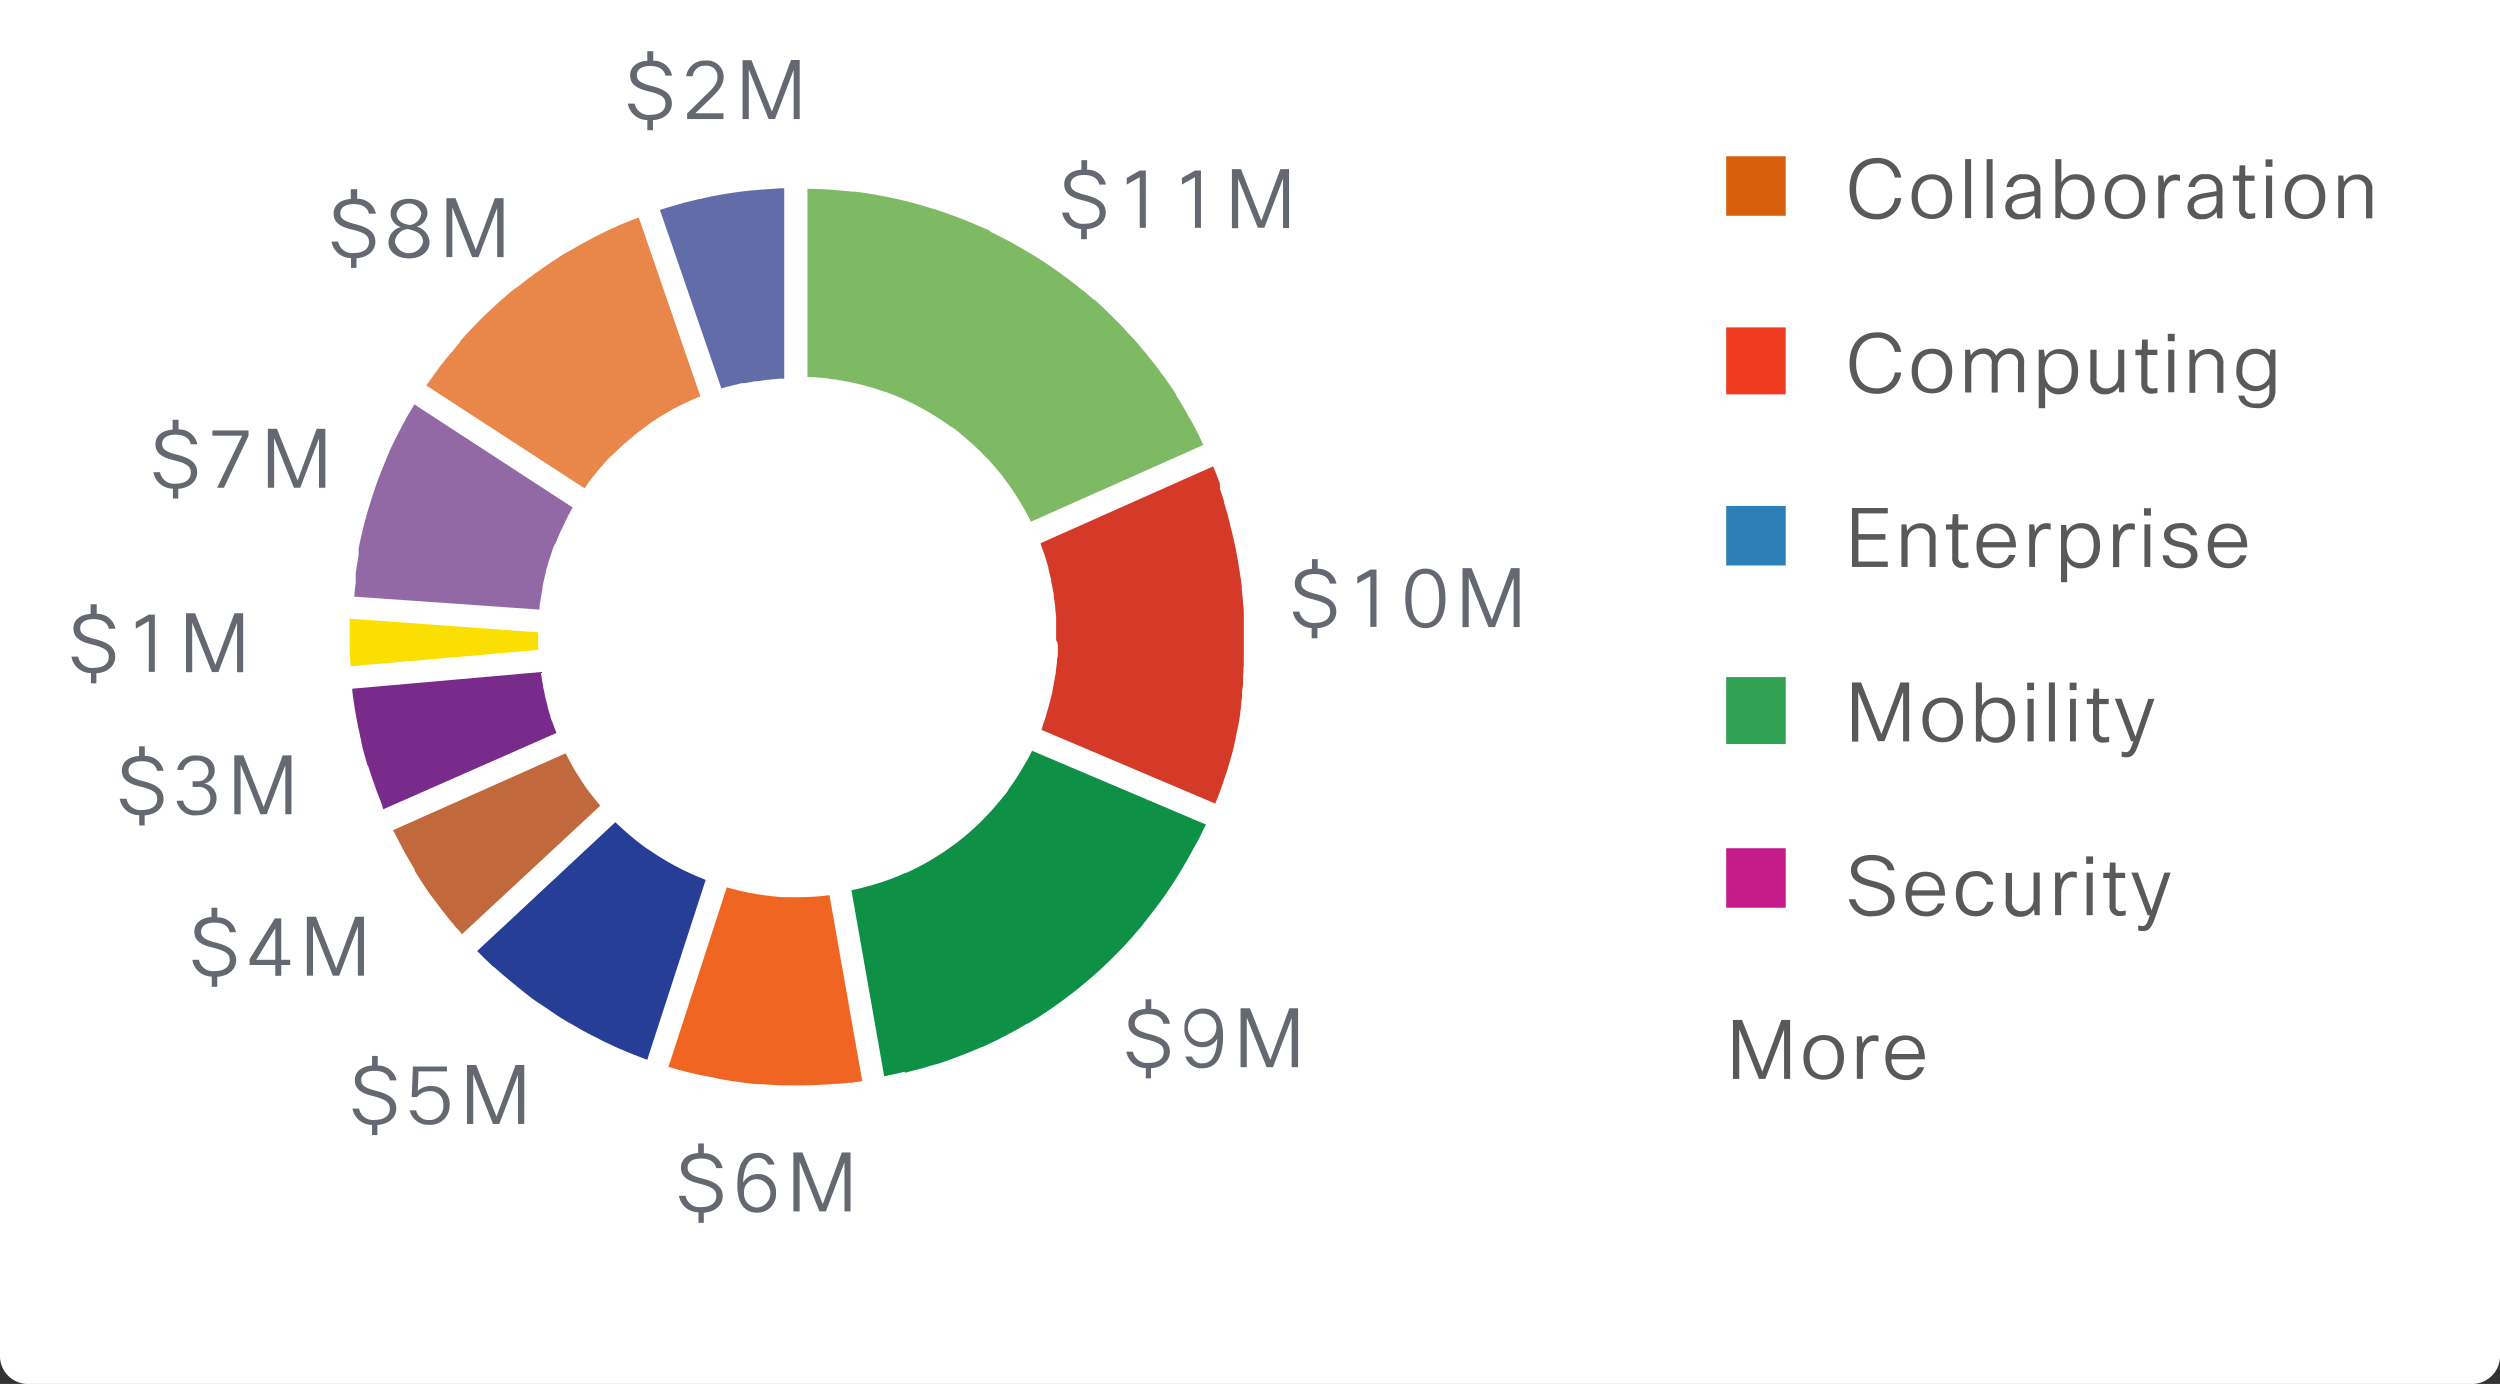 <svg id="Artwork" xmlns="http://www.w3.org/2000/svg" viewBox="0 0 336 186"><rect x="0" y="0" width="336" height="186" fill="#333333" stroke="none"/><defs><style>.cls-1{fill:#fff;}.cls-2{fill:#59595c;}.cls-3{fill:#d85f0e;}.cls-4{fill:#2c7fb7;}.cls-5{fill:#c41b89;}.cls-6{fill:#ef3b20;}.cls-7{fill:#31a254;}.cls-8{fill:#7eb963;}.cls-9{fill:#d53927;}.cls-10{fill:#9269a5;}.cls-11{fill:#fbdf00;}.cls-12{fill:#792b8c;}.cls-13{fill:#f06522;}.cls-14{fill:#263e95;}.cls-15{fill:#0f9047;}.cls-16{fill:#e9874b;}.cls-17{fill:#616ca8;}.cls-18{fill:#c1693c;}.cls-19{fill:#646871;}</style></defs><title>cis_ready_dashboards_executive_flow</title><path class="cls-1" d="M336 182.08a3.76 3.76 0 0 1-3.56 3.92H3.56A3.76 3.76 0 0 1 0 182.08V0h336v182.08z"/><path class="cls-2" d="M248.58 25.39c0-2.7 1.54-4.16 3.64-4.16a3.1 3.1 0 0 1 3.3 2.63h-.87a2.26 2.26 0 0 0-2.43-1.9c-1.6 0-2.76 1.17-2.76 3.43s1.14 3.36 2.73 3.36a2.34 2.34 0 0 0 2.46-2.13h.87a3.2 3.2 0 0 1-3.34 2.87c-2.18-.01-3.6-1.49-3.6-4.1zM259.65 23.43c1.54 0 2.72 1 2.72 3s-1.15 3-2.72 3-2.73-1-2.73-3 1.22-3 2.73-3zm0 5.38c1.09 0 1.86-.8 1.86-2.35s-.79-2.36-1.87-2.36-1.88.79-1.88 2.36.83 2.35 1.91 2.35zM264.92 29.31h-.81v-7.92h.81v7.92zM267.8 29.31h-.8v-7.92h.81v7.92zM269.67 25.13a2.06 2.06 0 0 1 2.33-1.7 2 2 0 0 1 2.23 1.92v4h-.67l-.1-.87a2.27 2.27 0 0 1-2 1 1.7 1.7 0 0 1-1.95-1.63c0-1 .61-1.61 2.18-1.87l1.71-.29v-.39a1.24 1.24 0 0 0-1.4-1.22 1.26 1.26 0 0 0-1.44 1.06h-.86zm3.75 1.21l-1.48.25c-1.2.21-1.54.58-1.54 1.18a1.07 1.07 0 0 0 1.29 1 1.69 1.69 0 0 0 1.74-1.54v-.9zM276.24 29.31v-7.92h.81v3.13a2.19 2.19 0 0 1 2-1.1c1.45 0 2.46 1 2.46 3s-1.08 3.08-2.53 3.08a2.13 2.13 0 0 1-1.98-1.09l-.12.9h-.67zm2.6-5.19c-1 0-1.84.69-1.84 2.3s.76 2.37 1.84 2.37 1.79-.76 1.79-2.41-.76-2.26-1.79-2.26zM285.61 23.43c1.54 0 2.72 1 2.72 3s-1.16 3-2.72 3-2.73-1-2.73-3 1.22-3 2.73-3zm0 5.38c1.09 0 1.86-.8 1.86-2.35s-.79-2.36-1.87-2.36-1.88.79-1.88 2.36.83 2.35 1.91 2.35zM290.07 29.31v-5.72h.67l.11 1a1.61 1.61 0 0 1 1.53-1.14 2.55 2.55 0 0 1 .61.08v.81a2.3 2.3 0 0 0-.64-.1c-.78 0-1.46.68-1.46 2.09v3h-.81zM294.14 25.13a2.06 2.06 0 0 1 2.33-1.71 2 2 0 0 1 2.23 1.92v4h-.7l-.1-.87a2.27 2.27 0 0 1-2 1 1.7 1.7 0 0 1-1.9-1.62c0-1 .61-1.61 2.18-1.87l1.71-.29v-.39a1.24 1.24 0 0 0-1.45-1.22 1.26 1.26 0 0 0-1.44 1.05h-.86zm3.75 1.21l-1.49.25c-1.2.21-1.54.58-1.54 1.18a1.07 1.07 0 0 0 1.29 1 1.69 1.69 0 0 0 1.74-1.54v-.9zM301.75 24.3V28a.63.63 0 0 0 .68.71 2.42 2.42 0 0 0 .67-.09v.69a2.69 2.69 0 0 1-.76.11 1.3 1.3 0 0 1-1.4-1.42v-3.7h-.84v-.71h.84l.06-1.37h.76v1.38H303v.7h-1.29zM304.49 22.42v-1h.93v1h-.93zm.06 6.9v-5.73h.82v5.72h-.82zM309.8 23.43c1.54 0 2.72 1 2.72 3s-1.15 3-2.72 3-2.73-1-2.73-3 1.21-3 2.73-3zm0 5.38c1.09 0 1.86-.8 1.86-2.35s-.79-2.36-1.87-2.36-1.88.79-1.88 2.36.83 2.35 1.9 2.35zM314.26 29.31v-5.72h.67l.1.86a2.08 2.08 0 0 1 1.81-1 1.87 1.87 0 0 1 2 2.07v3.82H318v-3.82a1.25 1.25 0 0 0-1.38-1.4 1.59 1.59 0 0 0-1.58 1.65v3.54h-.81z"/><path class="cls-3" d="M232 21h8v8h-8z"/><path class="cls-2" d="M253.4 72.54h-3.63v2.93h3.95v.73h-4.81v-7.92h4.81V69h-3.95v2.79h3.63v.73zM255.55 76.2v-5.72h.67l.1.86a2.08 2.08 0 0 1 1.82-1 1.87 1.87 0 0 1 2 2.07v3.79h-.81v-3.8a1.25 1.25 0 0 0-1.37-1.4 1.59 1.59 0 0 0-1.58 1.65v3.55h-.81zM263.2 71.18v3.75a.63.63 0 0 0 .68.71 2.42 2.42 0 0 0 .67-.09v.69a2.69 2.69 0 0 1-.76.11 1.3 1.3 0 0 1-1.41-1.45v-3.72h-.84v-.7h.84l.06-1.37h.76v1.38h1.29v.71h-1.29zM270.86 74.59a2.41 2.41 0 0 1-2.47 1.77c-1.58 0-2.75-1-2.75-3s1.14-3 2.67-3 2.63 1 2.63 3.21h-4.47a1.93 1.93 0 0 0 1.95 2.15 1.55 1.55 0 0 0 1.58-1.13h.88zm-4.37-1.73h3.61a1.76 1.76 0 0 0-1.78-1.86 1.84 1.84 0 0 0-1.82 1.87zM272.73 76.2v-5.72h.67l.11 1a1.61 1.61 0 0 1 1.49-1.17 2.53 2.53 0 0 1 .61.08v.81a2.29 2.29 0 0 0-.64-.1c-.78 0-1.46.68-1.46 2.09v3h-.81zM277.67 70.48l.12.91a2.26 2.26 0 0 1 2-1.08c1.45 0 2.46 1 2.46 3s-1.09 3.08-2.54 3.08a2.09 2.09 0 0 1-1.89-1v2.86H277v-7.7h.67zm1.93.52c-1 0-1.84.69-1.84 2.3s.76 2.37 1.83 2.37 1.8-.76 1.8-2.41-.76-2.26-1.79-2.26zM284 76.2v-5.72h.67l.11 1a1.61 1.61 0 0 1 1.53-1.14 2.55 2.55 0 0 1 .61.08v.81a2.3 2.3 0 0 0-.64-.1c-.78 0-1.46.68-1.46 2.09v3H284zM288.15 69.3v-1h.94v1h-.94zm.06 6.9v-5.72h.79v5.72h-.83zM292.71 73.5c-1.24-.25-1.87-.75-1.87-1.62s.74-1.57 2.16-1.57a2.1 2.1 0 0 1 2.29 1.63h-.84A1.34 1.34 0 0 0 293 71c-.89 0-1.3.38-1.3.85s.31.79 1.46 1c1.41.29 2.18.7 2.18 1.78s-.85 1.75-2.31 1.75-2.27-.69-2.38-1.74h.84a1.35 1.35 0 0 0 1.51 1.07 1.22 1.22 0 0 0 1.46-1c.02-.71-.58-.97-1.75-1.21zM301.95 74.59a2.41 2.41 0 0 1-2.47 1.77c-1.58 0-2.75-1-2.75-3s1.14-3 2.67-3 2.63 1 2.63 3.21h-4.47a1.93 1.93 0 0 0 1.95 2.15 1.55 1.55 0 0 0 1.56-1.08h.88zm-4.37-1.73h3.61a1.76 1.76 0 0 0-1.78-1.86 1.84 1.84 0 0 0-1.83 1.87z"/><path class="cls-4" d="M232 68h8v8h-8z"/><path class="cls-2" d="M253.77 120.9c0-.85-.43-1.26-2.57-1.79-1.81-.45-2.43-1.11-2.43-2.21s1-2 2.78-2c1.63 0 2.84.77 3.07 2.06h-.89c-.17-.84-.94-1.33-2.17-1.33s-1.93.53-1.93 1.22.35 1.12 2.17 1.57c2.16.55 2.84 1.21 2.84 2.44s-1.09 2.29-3 2.29a2.9 2.9 0 0 1-3.15-2.29h.89a2 2 0 0 0 2.24 1.56c1.38.01 2.15-.64 2.15-1.52zM261.33 121.39a2.41 2.41 0 0 1-2.47 1.77c-1.58 0-2.75-1-2.75-3s1.14-3 2.67-3 2.63 1 2.63 3.21h-4.47a1.93 1.93 0 0 0 1.95 2.14 1.55 1.55 0 0 0 1.56-1.08h.88zm-4.33-1.73h3.61a1.76 1.76 0 0 0-1.78-1.89 1.85 1.85 0 0 0-1.83 1.89zM267.92 121.23a2.32 2.32 0 0 1-2.43 1.92c-1.47 0-2.62-1-2.62-3s1.1-3.07 2.62-3.07a2.24 2.24 0 0 1 2.4 1.8H267a1.38 1.38 0 0 0-1.47-1.11c-1 0-1.78.76-1.78 2.41s.8 2.25 1.78 2.25a1.45 1.45 0 0 0 1.53-1.23h.88zM270.41 117.27v3.81a1.23 1.23 0 0 0 1.34 1.38 1.56 1.56 0 0 0 1.56-1.69v-3.5h.83V123h-.68l-.09-.79a2.07 2.07 0 0 1-1.8 1 1.86 1.86 0 0 1-2-2.08v-3.81h.81zM276.2 123v-5.72h.67l.11 1a1.61 1.61 0 0 1 1.53-1.14 2.52 2.52 0 0 1 .61.08v.78a2.26 2.26 0 0 0-.64-.1c-.78 0-1.46.68-1.46 2.09v3h-.82zM280.38 116.1v-1h.93v1h-.93zm.06 6.9v-5.72h.82V123h-.82zM284.34 118v3.75a.62.62 0 0 0 .68.71 2.43 2.43 0 0 0 .67-.09v.63a2.73 2.73 0 0 1-.76.11 1.3 1.3 0 0 1-1.41-1.45V118h-.84v-.7h.84l.05-1.38h.76v1.38h1.29v.7h-1.29zM289.75 123.06c-.5 1.41-.8 2.08-1.74 2.08a2.41 2.41 0 0 1-.64-.1v-.67a2.21 2.21 0 0 0 .56.09c.5 0 .66-.38 1-1.46h-.29l-2.18-5.72h.88l1.83 5.07 1.73-5.07h.83zM236.41 145l-2.66-6.67V145h-.84v-7.92h1.22l2.73 6.94 2.56-6.94h1.17V145h-.81v-6.61l-2.51 6.61h-.86zM245.11 139.11c1.54 0 2.72 1 2.72 3s-1.15 3-2.72 3-2.73-1-2.73-3 1.21-3 2.73-3zm0 5.38c1.09 0 1.86-.8 1.86-2.36s-.79-2.35-1.87-2.35-1.88.79-1.88 2.35.78 2.36 1.9 2.36zM249.56 145v-5.72h.67l.11 1a1.61 1.61 0 0 1 1.53-1.14 2.52 2.52 0 0 1 .6.08v.78a2.26 2.26 0 0 0-.64-.1c-.78 0-1.46.68-1.46 2.09v3h-.81zM258.62 143.39a2.41 2.41 0 0 1-2.47 1.77c-1.58 0-2.75-1-2.75-3s1.14-3 2.67-3 2.63 1 2.63 3.21h-4.47a1.93 1.93 0 0 0 1.95 2.14 1.55 1.55 0 0 0 1.56-1.08h.88zm-4.37-1.73h3.61a1.76 1.76 0 0 0-1.78-1.89 1.85 1.85 0 0 0-1.83 1.89z"/><path class="cls-5" d="M232 114h8v8h-8z"/><path class="cls-2" d="M248.58 48.83c0-2.7 1.54-4.16 3.64-4.16a3.1 3.1 0 0 1 3.3 2.63h-.87a2.26 2.26 0 0 0-2.43-1.9c-1.6 0-2.76 1.17-2.76 3.43s1.14 3.36 2.73 3.36a2.34 2.34 0 0 0 2.46-2.13h.87a3.2 3.2 0 0 1-3.34 2.87c-2.18-.01-3.6-1.54-3.6-4.1zM259.66 46.87c1.54 0 2.72 1 2.72 3s-1.15 3-2.72 3-2.73-1-2.73-3 1.21-3 2.73-3zm0 5.38c1.09 0 1.86-.8 1.86-2.35s-.79-2.36-1.87-2.36-1.88.79-1.88 2.36.82 2.35 1.9 2.35zM264.11 52.76V47h.67l.09.78a1.94 1.94 0 0 1 1.73-.95 1.71 1.71 0 0 1 1.69 1 2 2 0 0 1 1.86-1 1.78 1.78 0 0 1 1.89 2v3.88h-.83v-3.77a1.15 1.15 0 0 0-1.21-1.37 1.57 1.57 0 0 0-1.51 1.67v3.52h-.81v-3.82a1.15 1.15 0 0 0-1.23-1.38 1.56 1.56 0 0 0-1.51 1.66v3.53h-.81zM274.71 47l.13 1a2.26 2.26 0 0 1 2-1.08c1.45 0 2.46 1 2.46 3S278.21 53 276.76 53a2.09 2.09 0 0 1-1.89-1v2.86H274V47h.67zm1.93.53c-1 0-1.84.69-1.84 2.3s.76 2.37 1.83 2.37 1.8-.76 1.8-2.41-.76-2.22-1.79-2.22zM281.78 47v3.81a1.23 1.23 0 0 0 1.34 1.39 1.56 1.56 0 0 0 1.56-1.69V47h.82v5.72h-.68l-.08-.72a2.07 2.07 0 0 1-1.8 1 1.86 1.86 0 0 1-2-2.08V47h.81zM288.61 47.74v3.75a.63.63 0 0 0 .68.71 2.42 2.42 0 0 0 .67-.09v.69a2.69 2.69 0 0 1-.76.11 1.3 1.3 0 0 1-1.41-1.45v-3.72H287V47h.84l.06-1.37h.76V47h1.29v.71h-1.29zM291.35 45.86v-1h.93v1h-.93zm.06 6.9V47h.82v5.72h-.83zM294.26 52.76V47h.67l.07.9a2.08 2.08 0 0 1 1.82-1 1.87 1.87 0 0 1 2 2.07v3.82H298V49a1.25 1.25 0 0 0-1.37-1.4 1.59 1.59 0 0 0-1.58 1.65v3.54h-.81zM301.65 53.22a1.41 1.41 0 0 0 1.58 1 1.52 1.52 0 0 0 1.77-1.57v-1a2.25 2.25 0 0 1-1.95.92 2.53 2.53 0 0 1-2.48-2.81c0-1.83 1.06-2.89 2.52-2.89a2.13 2.13 0 0 1 1.93 1l.13-.88h.67v5.64a2.25 2.25 0 0 1-2.52 2.22c-1.42 0-2.28-.64-2.47-1.68h.87zm1.53-1.34a1.81 1.81 0 0 0 1.83-2.1c0-1.47-.77-2.21-1.84-2.21s-1.79.7-1.79 2.21a1.86 1.86 0 0 0 1.8 2.1z"/><path class="cls-6" d="M232 44h8v9h-8z"/><path class="cls-2" d="M252.41 99.64L249.75 93v6.67h-.84v-7.95h1.22l2.73 6.94 2.56-6.94h1.17v7.92h-.81V93l-2.51 6.61h-.86zM261.11 93.76c1.54 0 2.72 1 2.72 3s-1.16 3-2.72 3-2.73-1-2.73-3 1.21-3 2.73-3zm0 5.38c1.09 0 1.86-.8 1.86-2.35s-.79-2.36-1.87-2.36-1.88.79-1.88 2.36.78 2.35 1.9 2.35zM265.56 99.64v-7.92h.81v3.13a2.19 2.19 0 0 1 2-1.1c1.45 0 2.46 1 2.46 3s-1.08 3.08-2.53 3.08a2.13 2.13 0 0 1-1.93-1.07l-.12.9h-.67zm2.6-5.19c-1 0-1.84.69-1.84 2.3s.76 2.37 1.84 2.37 1.79-.76 1.79-2.41-.76-2.26-1.79-2.26zM272.45 92.75v-1h.93v1h-.93zm.05 6.9v-5.73h.83v5.72h-.83zM276.18 99.64h-.81v-7.92h.81v7.92zM278.16 92.75v-1h.93v1h-.93zm.05 6.9v-5.73h.79v5.72h-.83zM282.12 94.63v3.75a.63.63 0 0 0 .68.71 2.42 2.42 0 0 0 .67-.09v.7a2.69 2.69 0 0 1-.76.11 1.3 1.3 0 0 1-1.41-1.45v-3.73h-.84v-.71h.84l.06-1.37h.76v1.38h1.29v.71h-1.29zM287.53 99.71c-.49 1.41-.8 2.08-1.74 2.08a2.36 2.36 0 0 1-.64-.1V101a2.17 2.17 0 0 0 .56.09c.49 0 .66-.39 1-1.46h-.29l-2.18-5.72h.88L287 99l1.73-5.07h.82z"/><path class="cls-7" d="M232 91h8v9h-8z"/><path class="cls-8" d="M108.69 50.69h.53l1.23.09.6.06.95.16h.2l.57.09.69.12.55.1.3.06.62.14.85.2.78.21.92.26.52.18 1 .33h.09l.55.21.66.26.54.22.25.11 1 .47.21.1c.41.19.82.4 1.22.61l.39.21c.34.18.67.37 1 .57l.61.37.59.37c.4.26.8.52 1.18.8l.54.38.17.06c.42.31.84.63 1.25 1l.08.07c.3.24.59.5.88.75l.12.1c.39.35.78.7 1.15 1.06l.23.21.46.48c.27.28.55.55.81.84l.13.15q.89 1 1.71 2v.05c.5.64 1 1.3 1.44 2 .13.2.25.4.38.6.29.45.57.9.84 1.37l.35.61c.25.46.49.93.72 1.4l23.18-10.32c-.14-.3-.28-.61-.43-.92l-.1-.21-.1-.19c-.25-.5-.5-1-.77-1.5-.18-.34-.38-.66-.57-1s-.5-.9-.76-1.34l-.07-.12-.15-.25-.31-.51-.34-.54-.13-.32-.14-.21-.17-.25q-.45-.68-.92-1.35l-.24-.35-.53-.69-.74-1-.12-.15-.22-.28-.39-.48c-.27-.34-.53-.69-.81-1l-.72-.86-.42-.48-.19-.21-.17-.18-.43-.46-.6-.65-.57-.62c-.3-.31-.6-.6-.9-.9l-.21-.21-.06-.06-.41-.4-.26-.25-.88-.86-.62-.57-.08-.07-.2-.1-.56-.47c-.41-.35-.81-.71-1.23-1q-1.85-1.5-3.8-2.84l-.35-.25-.17-.11-.66-.44-.68-.44-.17-.1c-.45-.29-.92-.55-1.37-.82l-.36-.22q-2-1.2-4.18-2.24l-.38-.19L133 31l-.72-.33-.28-.1a59.67 59.67 0 0 0-6.24-2.4l-.91-.27c-.63-.19-1.26-.39-1.91-.56a59.89 59.89 0 0 0-6.31-1.34l-.63-.1-1-.14h-.46l-1.25-.13-1.57-.13-1.19-.08h-.28l-1.73-.06v25.32h.26z"/><path class="cls-9" d="M142.18 87v.5c0 .35 0 .7-.08 1s0 .46-.07.69q-.06.54-.13 1.07c0 .24-.07.48-.11.72s-.09.54-.14.8l-.21 1.08v.12l-.11.48q-.11.45-.23.9l-.13.47-.1.35-.24.8v.07l-.08.26-.13.4c-.11.32-.22.64-.34 1v.08l-.11.3 23.37 9.92.17-.44.34-.88.18-.48c.12-.32.23-.64.34-1l.14-.42c.12-.34.23-.69.34-1l.11-.35c.11-.37.23-.73.33-1.1l.09-.31c.11-.38.22-.77.32-1.16l.07-.27.09-.35v-.12c.06-.23.12-.45.17-.68l.06-.26v-.13l.05-.24.1-.47.09-.38.1-.51.12-.64.05-.26v-.1l.08-.43v-.26c0-.19.07-.37.1-.56v-.26l.05-.37v-.23l.1-.68v-.31-.19c0-.37.09-.74.13-1.11v-.98c0-.22 0-.44.06-.66v-.26c0-.25 0-.51.05-.77v-.15-.31V88.52v-.39-.7-.33-1-.16-.11-.64-1V84v-.49-1s0-.67-.06-1-.05-.68-.08-1-.08-.83-.13-1.24v-.28c0-.32-.07-.65-.12-1s-.09-.69-.14-1-.11-.71-.17-1.06-.07-.5-.12-.75c-.07-.37-.14-.73-.21-1.09 0-.19-.07-.38-.11-.57l-.12-.56-.25-1.1c-.11-.48-.24-1-.36-1.44v-.06l-.08-.31-.17-.62v-.09l-.06-.2-.3-1-.16-.49V67.43l-.09-.27c-.08-.24-.15-.48-.23-.72-.08-.23-.16-.45-.24-.68l-.02-.76c-.06-.18-.13-.36-.2-.55s-.13-.36-.2-.53l-.41-1-.1-.24-23.2 10.33.16.5c.13.33.24.67.36 1l.19.59c.13.4.25.81.36 1.21v.15c.13.48.25 1 .36 1.44v.19c0 .14.06.29.09.42.1.45.18.9.26 1.35v.23c.08.5.15 1 .21 1.5v.11c0 .4.08.8.11 1.21v3.12c.26.36.25.69.24.97z"/><path class="cls-10" d="M72.51 81.93v-.28c0-.35.09-.69.14-1l.12-.75s.09-.53.14-.8v-.21l.1-.51c.06-.27.12-.54.19-.81s.1-.44.16-.66v-.13l.09-.31c.09-.34.19-.67.29-1s.15-.49.23-.73.21-.61.31-.91l.2-.54.2-.29c.29-.76.61-1.51 1-2.25l.24-.51v-.06l.29-.57c.1-.19.19-.38.29-.56s.31-.56.47-.84L55.69 54.35l-.38.65c-.26.44-.53.87-.78 1.32l-.18.35-.28.5-.14.28c-.32.62-.65 1.24-.95 1.87l-.12.25-.22.43-.44 1-.2.49c-.1.24-.19.48-.29.71s-.24.55-.35.83-.21.54-.31.81l-.23.61-.09.22c-.07.18-.12.36-.18.54l-.09.25-.29.85q-.29.86-.55 1.73l-.21.69c-.12.42-.23.85-.35 1.27-.06.21-.11.42-.16.63l-.16.62c0 .19-.1.37-.14.56l-.18.85-.06.27c0 .15-.07.29-.1.43s0 .21-.06.31v.93l-.11.62v.06c0 .15-.06.3-.08.46-.07.43-.14.85-.2 1.28V78.12c0 .18 0 .36-.05.54-.06.51-.11 1-.16 1.53z"/><path class="cls-11" d="M72.33 87v-1.2-.29-.52L47 83.15v4.1c0 .4 0 .8.06 1.2 0 .27 0 .54.06.8v.3l25.27-2.21c-.04-.1-.05-.23-.06-.34z"/><path class="cls-12" d="M74.75 98.42l-.14-.36c-.11-.29-.22-.59-.32-.88l-.29-.7c0-.24-.11-.48-.19-.73s-.16-.54-.23-.82v-.1c-.08-.3-.17-.61-.24-.92s-.15-.63-.21-1-.13-.4-.13-.62-.12-.65-.17-1-.08-.51-.12-.76v-.21l-25.36 2.24v.34q.29 2.35.76 4.69c.08.41.19.82.28 1.24 0 .19.07.38.12.56l.05.25v.11l.08.31v.06l.05.21.09.36c.07.29.16.57.24.86s.19.68.28 1l.05.19.15.26.11.36.21.64c.11.35.23.7.35 1l.22.65.12.35.19.52c.14.39.3.77.45 1.15.05.14.1.27.15.41l.09.24v.11l.11.26v.08l23.29-10.26z"/><path class="cls-13" d="M112.53 145.68l1.09-.11.53-.05h.27l1.11-.16.36-.05-4.41-25-.9.11c-1.1.1-2.2.16-3.32.16h-1.51s-1 0-1.46-.08a35.34 35.34 0 0 1-4.31-.66l-.75-.16-.77-.2-.78-.22-7.85 24.16h.11c1.47.44 3 .81 4.44 1.13l.62.09 1.65.36.65.12c1.34.22 2.68.42 4 .55l.65.05h.61l.73.06q.85.06 1.69.09h1.4a59.5 59.5 0 0 0 6.09-.22z"/><path class="cls-14" d="M94.22 118c-.91-.37-1.8-.77-2.68-1.21l-.69-.36a35.36 35.36 0 0 1-3.52-2.14l-.33-.2c-.22-.15-.43-.31-.65-.47a35.43 35.43 0 0 1-2.73-2.27c-.31-.28-.62-.56-.92-.85l-1.87 1.75-16.7 15.57.11.11.43.43c.55.55 1.11 1.09 1.68 1.61l.09.03c.42.38.84.75 1.27 1.12 1.2 1 2.43 2 3.7 3l.23.16c.49.36 1 .69 1.48 1s.84.58 1.27.86l.24.16.37.26c.55.35 1.11.69 1.68 1l.53.31.89.51 1 .55.3.15 1 .5.6.32.37.18.58.26.77.37.38.17.79.33.35.15.89.37 1.31.5.55.2 7.85-24.16z"/><path class="cls-15" d="M121.62 144.18l1.14-.3.39-.1h.08l.43-.12.5-.14 1.4-.43h.06l.16-.05h.09l.15-.05 1.12-.38.79-.28c.76-.28 1.51-.57 2.26-.87l.13-.06 1-.41.57-.25h.07l.79-.36.15-.07 1.34-.64.67-.36.59-.3.74-.4.12-.07.37-.2.34-.19.94-.56h.08l.25-.14.12-.07.13-.08.23-.14.9-.56.87-.57c.55-.37 1.1-.74 1.63-1.13l.43-.31c.42-.3.82-.63 1.23-.94l.48-.35.3-.24.85-.7.1-.08.16-.14.38-.31.8-.69.78-.69q.74-.68 1.44-1.36l.38-.37.19-.2.16-.16c1-1 1.94-2 2.85-3.1l.52-.59.13-.16.12-.15.17-.22.77-1c.22-.29.46-.57.67-.85l.33-.44.35-.46q.74-1 1.45-2.07l.4-.61.35-.54c.06-.08.1-.16.15-.24l.42-.7.11-.18.14-.22.52-.89.25-.43.47-.85.26-.49.67-1.17.28-.56.36-.75.36-.69.08-.18-23.38-9.92-.08.17-.27.54c-.18.35-.37.7-.57 1l-.26.46-.28.47c-.24.41-.49.8-.75 1.2l-.08.13c-.29.43-.59.86-.9 1.28v.07c-.31.42-.64.84-1 1.25l-.07.08c-.25.3-.51.6-.76.9l-.38.44c-.21.24-.44.47-.66.7l-.39.41-.17.18-.62.61-.29.28-.45.41-.48.42-.26.23-.74.61-.11.09-.44.35-1 .72-.62.44-.61.4-.73.47-.92.55-.47.27c-.42.23-.84.46-1.27.67l-.61.3-.73.34h-.11c-.71.32-1.42.62-2.14.88l-.8.28-.46.16h-.07l-.65.21-.33.1-1 .27-.23.06c-.5.13-1 .24-1.51.35l4.4 25c.92-.18 1.85-.38 2.76-.61z"/><path class="cls-16" d="M84.27 29.84l-.72.29-.37.16c-.59.26-1.19.53-1.77.81l-.9.44-.68.35-.19.1-.14.08-.78.42-.2.11-.61.33-.42.24-.5.3-.34.19-.39.22-.1.06-.2.12h-.06l-.72.45-.18.14c-.49.31-1 .63-1.44.95l-.42.29-1.28.9-.13.1-.73.54-.9.71-.17.13-.23.18-.7.48-.35.28-.08.07-.06.05-.2.18-.27.24c-.49.42-1 .84-1.46 1.28q-1.76 1.6-3.38 3.33l-.15.16-.61.67-.23.25-.27.3-.14.26-.13.16c-.23.27-.45.54-.67.81-.48.57-1 1.14-1.41 1.72l-.11.13-.08.1-.4.49-.18.26-.67.94-.38.53-.17.23-.16.23-.15.21 21.29 13.83.06-.09L79 65l.21-.29.33-.43.47-.6.13-.16.63-.75.23-.22v-.05q.52-.6 1.08-1.17l.4-.33c.25-.25.5-.5.76-.73l.57-.53.68-.59c.44-.38.89-.75 1.35-1.11l.13-.1.5-.38c.34-.26.7-.51 1-.75l.13-.09 1-.64.15-.09c.49-.31 1-.61 1.5-.89l.42-.23.48-.25 1-.48.79-.37.66-.29.53-.22-8.27-24h-.13c-.5.18-.98.38-1.46.58z"/><path class="cls-17" d="M104.85 25.31l-.85.06-1.31.09-1.55.13H101c-1.75.18-3.51.44-5.26.78l-.27.06-.39.09c-.94.19-1.87.4-2.8.64l-.39.1-1.32.38-1.57.47-.31.1 8.26 24 .91-.27h.08l.41-.11.89-.22.52-.12h.39c.46-.09.91-.18 1.36-.25h.22c.5-.08 1-.15 1.5-.21h.11c.5-.06 1-.1 1.49-.14H105.4V25.3h-.58z"/><path class="cls-18" d="M80.68 108.28l-.15-.18-.43-.52-.1-.12c-.3-.38-.61-.75-.9-1.14-.3-.4-.58-.81-.85-1.22l-.18-.28c-.22-.33-.43-.67-.63-1l-.35-.58-.18-.32c-.19-.33-.36-.65-.54-1l-.21-.42-.16-.25-23.18 10.33.18.32.31.6c.21.42.43.84.65 1.26l.34.65.27.48.34.58.43.74.36.61.06.18v.08l.13.2.23.38.43.68c.26.4.52.8.79 1.2s.63.91 1 1.36l.36.49c.46.63.93 1.24 1.42 1.85l.07.09c.35.44.72.87 1.08 1.3l.35.37.48.55 13-12.08z"/><path class="cls-19" d="M176.37 84.41a2.65 2.65 0 0 1-2.62-2.21h.89a1.9 1.9 0 0 0 2.13 1.51c1.33 0 2-.62 2-1.46s-.41-1.23-2.44-1.73c-1.69-.42-2.31-1.07-2.31-2.12s.8-1.84 2.31-1.95v-1.3h.77v1.29a2.49 2.49 0 0 1 2.52 2h-.89c-.17-.83-.87-1.29-2.06-1.29s-1.78.53-1.78 1.19.29 1.07 2 1.5c2 .5 2.71 1.25 2.71 2.37s-.9 2.1-2.54 2.22v1.35h-.77v-1.37zM184.17 84.29v-6.85l-1.75 1v-.89l1.76-1h.82v7.7h-.81zM188.87 80.42c0-2.83 1.18-4 2.7-4s2.7 1.18 2.7 4-1.17 4-2.7 4-2.7-1.21-2.7-4zm4.55 0c0-2.27-.66-3.31-1.86-3.31s-1.86 1-1.86 3.31.66 3.33 1.86 3.33 1.87-1.05 1.87-3.33zM200.06 84.29l-2.66-6.67v6.67h-.84v-7.93h1.22l2.73 6.94 2.56-6.94h1.17v7.92h-.81v-6.61l-2.51 6.61h-.86zM154 143.55a2.65 2.65 0 0 1-2.62-2.21h.89a1.9 1.9 0 0 0 2.13 1.51c1.33 0 2-.62 2-1.46s-.41-1.23-2.44-1.73c-1.69-.42-2.31-1.07-2.31-2.12s.8-1.84 2.31-1.95v-1.29h.77v1.29a2.49 2.49 0 0 1 2.52 2h-.89c-.17-.83-.87-1.29-2.06-1.29s-1.78.53-1.78 1.19.29 1.07 2 1.5c2 .5 2.71 1.25 2.71 2.37s-.9 2.1-2.54 2.22v1.35H154v-1.36zM160.21 142a1.34 1.34 0 0 0 1.4.91c1.09 0 1.87-.8 2-3.31a2.22 2.22 0 0 1-2 1.14 2.35 2.35 0 0 1-2.42-2.57 2.47 2.47 0 0 1 2.51-2.62c1.86 0 2.68 1.4 2.68 3.7 0 3.33-1.26 4.33-2.8 4.33a2.21 2.21 0 0 1-2.26-1.58h.89zm3.26-3.76a1.8 1.8 0 0 0-1.76-2 1.91 1.91 0 1 0 1.76 2.01zM170.23 143.43l-2.66-6.67v6.67h-.84v-7.92H168l2.73 6.94 2.56-6.94h1.17v7.92h-.86v-6.61l-2.51 6.61h-.86zM93.87 162.93a2.65 2.65 0 0 1-2.62-2.21h.89a1.9 1.9 0 0 0 2.13 1.51c1.33 0 2-.62 2-1.46s-.41-1.23-2.44-1.73c-1.69-.42-2.31-1.07-2.31-2.12s.8-1.84 2.31-1.95v-1.29h.77V155a2.49 2.49 0 0 1 2.52 2h-.86c-.17-.83-.87-1.29-2.06-1.29s-1.78.53-1.78 1.19.29 1.07 2 1.5c2 .5 2.71 1.25 2.71 2.37s-.9 2.1-2.54 2.22v1.35h-.72v-1.36zM103.21 156.52a1.3 1.3 0 0 0-1.34-.9c-1 0-1.88.74-2 3.31a2.26 2.26 0 0 1 2-1.14 2.36 2.36 0 0 1 2.42 2.57 2.47 2.47 0 0 1-2.53 2.62c-1.86 0-2.66-1.45-2.66-3.7 0-3.46 1.37-4.33 2.78-4.33a2.17 2.17 0 0 1 2.22 1.57h-.89zm-3.2 3.77a1.8 1.8 0 0 0 1.76 2 1.91 1.91 0 0 0 0-3.81 1.69 1.69 0 0 0-1.77 1.81zM110.13 162.81l-2.66-6.67v6.67h-.84v-7.92h1.22l2.73 6.94 2.56-6.94h1.17v7.92h-.81v-6.61l-2.5 6.61h-.86zM50 151.18a2.65 2.65 0 0 1-2.63-2.18h.89a1.9 1.9 0 0 0 2.13 1.51c1.33 0 2-.62 2-1.46s-.39-1.27-2.39-1.77c-1.69-.42-2.31-1.07-2.31-2.12s.8-1.84 2.31-1.95v-1.29h.77v1.29a2.49 2.49 0 0 1 2.52 2h-.9c-.17-.83-.87-1.29-2.06-1.29s-1.78.53-1.78 1.19.29 1.07 2 1.5c2 .5 2.71 1.25 2.71 2.37s-.9 2.1-2.54 2.22v1.35H50v-1.36zM55.06 149.23h.86a1.71 1.71 0 0 0 1.8 1.3 1.82 1.82 0 0 0 1.86-2 1.71 1.71 0 0 0-1.82-1.88 2.21 2.21 0 0 0-1.72.8h-.71l.17-4.11h4.57v.66h-3.82l-.1 2.61a2.61 2.61 0 0 1 1.79-.65 2.39 2.39 0 0 1 2.49 2.57 2.57 2.57 0 0 1-2.72 2.64 2.53 2.53 0 0 1-2.65-1.94zM66.26 151.06l-2.66-6.67v6.67h-.84v-7.92H64l2.73 6.94 2.56-6.94h1.17v7.92h-.84v-6.61l-2.51 6.61h-.85zM28.46 131.25a2.65 2.65 0 0 1-2.61-2.25h.89a1.9 1.9 0 0 0 2.13 1.51c1.33 0 2-.62 2-1.46s-.41-1.23-2.44-1.73c-1.69-.42-2.31-1.07-2.31-2.12s.8-1.84 2.31-1.95V122h.77v1.29a2.49 2.49 0 0 1 2.52 2h-.86c-.16-.84-.86-1.29-2.05-1.29s-1.78.53-1.78 1.19.29 1.07 2 1.5c2 .5 2.71 1.25 2.71 2.37s-.9 2.1-2.54 2.22v1.35h-.74v-1.36zM37.8 123.43V129H39v.7h-1.2v1.45H37v-1.45h-3.45v-.8l3.39-5.47h.86zM37 129v-4.24L34.44 129H37zM44.73 131.13l-2.66-6.67v6.67h-.83v-7.92h1.22l2.73 6.94 2.56-6.94h1.17v7.92h-.82v-6.61l-2.51 6.61h-.86zM18.71 109.56a2.65 2.65 0 0 1-2.62-2.21H17a1.9 1.9 0 0 0 2.13 1.51c1.33 0 2-.62 2-1.46s-.41-1.23-2.44-1.73c-1.69-.42-2.31-1.07-2.31-2.12s.8-1.84 2.31-1.95v-1.29h.77v1.29a2.49 2.49 0 0 1 2.52 2h-.87c-.17-.83-.87-1.29-2.06-1.29s-1.78.53-1.78 1.19.29 1.07 2 1.5c2 .5 2.71 1.25 2.71 2.37s-.9 2.1-2.54 2.22v1.35h-.73v-1.36zM23.74 107.62h.87a1.65 1.65 0 0 0 1.82 1.3 1.61 1.61 0 0 0 1.84-1.58 1.52 1.52 0 0 0-1.66-1.58h-.72V105h.68a1.36 1.36 0 0 0 1.45-1.4 1.43 1.43 0 0 0-1.63-1.36 1.59 1.59 0 0 0-1.74 1.24h-.85a2.43 2.43 0 0 1 2.64-1.94c1.3 0 2.42.68 2.42 2a1.81 1.81 0 0 1-1.42 1.78 1.93 1.93 0 0 1 1.66 2c0 1.35-1.07 2.26-2.66 2.26a2.45 2.45 0 0 1-2.7-1.96zM35 109.44l-2.66-6.67v6.67h-.85v-7.92h1.22l2.73 6.94 2.56-6.94h1.17v7.92h-.82v-6.61l-2.51 6.61H35zM12.22 90.46a2.65 2.65 0 0 1-2.62-2.21h.89a1.9 1.9 0 0 0 2.13 1.51c1.33 0 2-.62 2-1.46s-.41-1.23-2.44-1.73c-1.69-.42-2.31-1.07-2.31-2.12s.8-1.84 2.31-1.95v-1.29H13v1.29a2.49 2.49 0 0 1 2.52 2h-.9c-.17-.83-.87-1.29-2.06-1.29s-1.78.53-1.78 1.19.29 1.07 2 1.5c2 .5 2.71 1.25 2.71 2.37s-.9 2.1-2.54 2.22v1.35h-.73v-1.38zM20 90.34v-6.85l-1.75 1v-.89l1.76-1h.8v7.7H20zM28.49 90.34l-2.66-6.67v6.67H25v-7.92h1.22l2.73 6.94 2.56-6.94h1.17v7.92h-.82v-6.62l-2.51 6.61h-.86zM23.24 65.67a2.65 2.65 0 0 1-2.62-2.21h.89A1.9 1.9 0 0 0 23.64 65c1.33 0 2-.62 2-1.46s-.41-1.23-2.44-1.73c-1.69-.42-2.31-1.07-2.31-2.12s.8-1.84 2.31-1.95v-1.32h.8v1.29a2.49 2.49 0 0 1 2.52 2h-.89c-.17-.83-.87-1.29-2.06-1.29s-1.78.53-1.78 1.19.29 1.07 2 1.5c2 .5 2.71 1.25 2.71 2.37s-.9 2.1-2.54 2.22V67h-.72v-1.33zM30.1 65.55h-.92l3.36-7h-4v-.7h4.86v.74zM39.5 65.55l-2.66-6.67v6.67H36v-7.92h1.22L40 64.57l2.56-6.94h1.17v7.92h-.86v-6.61l-2.51 6.61h-.86zM47.18 34.68a2.65 2.65 0 0 1-2.62-2.21h.89A1.9 1.9 0 0 0 47.59 34c1.33 0 2-.62 2-1.46s-.41-1.23-2.44-1.73c-1.69-.42-2.31-1.07-2.31-2.12s.8-1.84 2.31-1.95v-1.31H48v1.29a2.49 2.49 0 0 1 2.52 2h-.94c-.17-.83-.87-1.29-2.06-1.29s-1.78.53-1.78 1.19.29 1.07 2 1.5c2 .5 2.71 1.25 2.71 2.37s-.9 2.1-2.54 2.22V36h-.73v-1.32zM56 30.46a2.29 2.29 0 0 1 1.73 2.07c0 1.26-1.09 2.2-2.76 2.2s-2.76-.92-2.76-2.13a2.16 2.16 0 0 1 1.65-2.08 1.93 1.93 0 0 1-1.36-1.8c0-1.38 1.19-2 2.48-2s2.47.58 2.47 1.95A2 2 0 0 1 56 30.46zm-1.21.32a1.91 1.91 0 0 0-1.72 1.75 1.94 1.94 0 0 0 3.78 0c0-1.25-1.13-1.53-2.07-1.75zm.3-.54a1.78 1.78 0 0 0 1.54-1.57 1.71 1.71 0 0 0-3.33 0c-.01 1.16 1.03 1.45 1.78 1.57zM63.45 34.56l-2.66-6.67v6.67H60v-7.92h1.22l2.73 6.94 2.56-6.94h1.17v7.92h-.86v-6.61l-2.51 6.61h-.86zM87 16.13a2.65 2.65 0 0 1-2.62-2.21h.92a1.9 1.9 0 0 0 2.13 1.51c1.33 0 2-.62 2-1.46s-.36-1.24-2.43-1.74c-1.69-.42-2.31-1.07-2.31-2.12s.83-1.84 2.31-1.95V6.88h.8v1.28a2.49 2.49 0 0 1 2.52 2h-.89c-.17-.83-.87-1.29-2.06-1.29s-1.78.53-1.78 1.19.29 1.07 2 1.5c2 .5 2.71 1.25 2.71 2.37s-.9 2.1-2.54 2.22v1.35H87v-1.37zM92.22 10.24a2.47 2.47 0 0 1 2.62-2.1 2.2 2.2 0 0 1 2.42 2.15c0 1-.46 1.69-1.73 2.93l-2.08 2h3.78V16h-4.88v-.75l2.7-2.66c1-.93 1.38-1.5 1.38-2.29a1.43 1.43 0 0 0-1.61-1.46 1.61 1.61 0 0 0-1.73 1.41h-.87zM103.3 16l-2.66-6.67V16h-.84V8.09h1.2l2.75 6.91 2.56-6.94h1.17V16h-.81V9.4l-2.51 6.6h-.86zM145.38 30.77a2.65 2.65 0 0 1-2.62-2.21h.89a1.9 1.9 0 0 0 2.13 1.51c1.33 0 2-.62 2-1.46s-.41-1.23-2.44-1.73c-1.69-.42-2.31-1.07-2.31-2.12s.8-1.84 2.31-1.95v-1.29h.77v1.29a2.49 2.49 0 0 1 2.52 2h-.89c-.17-.83-.87-1.29-2.06-1.29s-1.78.53-1.78 1.19.29 1.07 2 1.5c2 .5 2.71 1.25 2.71 2.37s-.9 2.1-2.54 2.22v1.35h-.77v-1.38zM153.18 30.65v-6.84l-1.75 1v-.89l1.76-1h.81v7.7h-.81zM160.6 30.65v-6.84l-1.75 1v-.89l1.76-1h.8v7.7h-.81zM169.07 30.65L166.41 24v6.67h-.84v-7.94h1.22l2.73 6.94 2.56-6.94h1.17v7.92h-.81V24l-2.51 6.61h-.86z"/></svg>